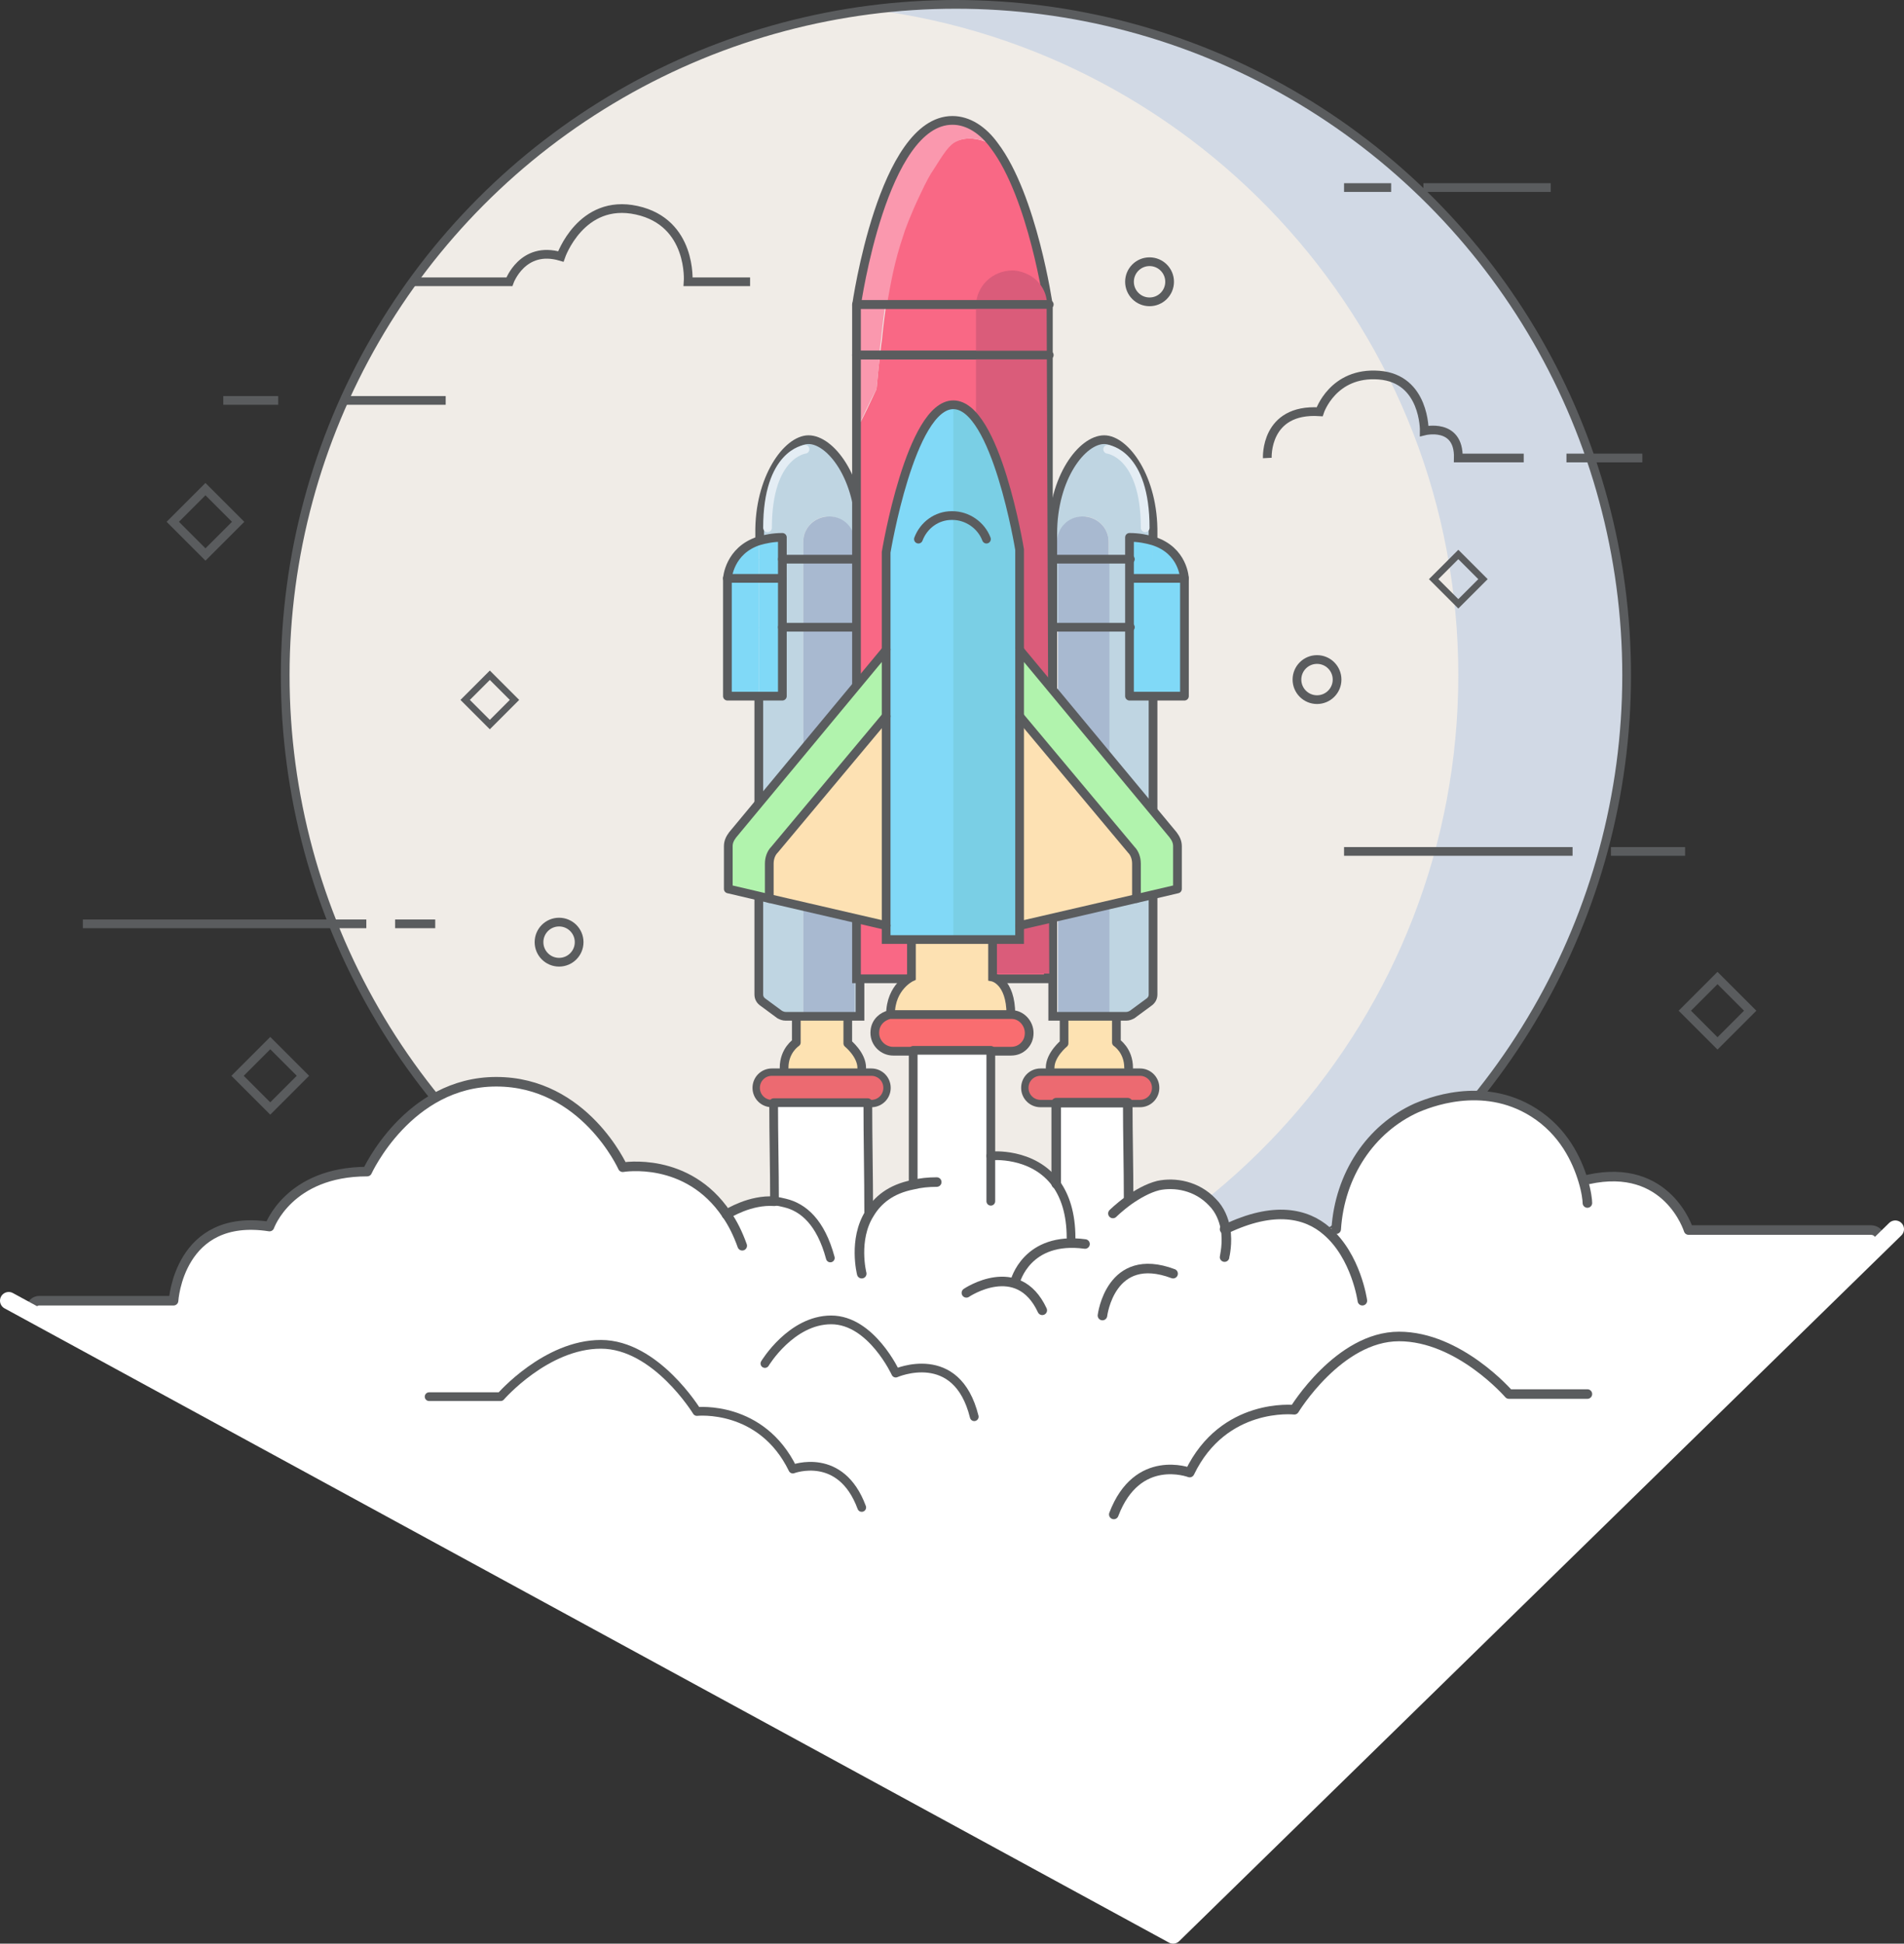 <?xml version="1.0" encoding="utf-8"?>
<!-- Generator: Adobe Illustrator 19.0.0, SVG Export Plug-In . SVG Version: 6.00 Build 0)  -->
<svg version="1.1" id="Layer_1" xmlns="http://www.w3.org/2000/svg" xmlns:xlink="http://www.w3.org/1999/xlink" x="0px" y="0px"
	 viewBox="0 0 218.3 222.8" style="enable-background:new 0 0 218.3 222.8;" xml:space="preserve">
<rect x="0" y="0" width="218.3" height="222.8" fill="#333333" stroke="none"/>
<style type="text/css">
	.st0{fill:#F0ECE7;}
	.st1{fill:#D1D9E5;}
	.st2{fill:none;stroke:#5A5C5E;stroke-miterlimit:10;}
	.st3{fill:none;stroke:#5A5C5E;stroke-width:0.762;stroke-miterlimit:10;}
	.st4{fill:#80D9F7;}
	.st5{fill:#BFD5E2;}
	.st6{fill:#EC6A71;}
	.st7{fill:#FDE2B2;}
	.st8{fill:#A8B9D0;}
	.st9{fill:none;stroke:#5A5C5E;stroke-linecap:round;stroke-linejoin:round;stroke-miterlimit:10;}
	.st10{fill:none;stroke:#E4EDF4;stroke-linecap:round;stroke-linejoin:round;stroke-miterlimit:10;}
	.st11{fill:none;stroke:#5A5C5E;stroke-width:0.992;stroke-linecap:round;stroke-linejoin:round;stroke-miterlimit:10;}
	.st12{fill:none;stroke:#5A5C5E;stroke-width:0.845;stroke-miterlimit:10;}
	.st13{fill:#F96885;}
	.st14{fill:#FA98AE;}
	.st15{fill:#DA5C7A;}
	.st16{fill:none;stroke:#5A5C5E;stroke-linecap:round;stroke-linejoin:round;}
	.st17{fill:#FDE1B2;}
	.st18{fill:#FDE1B3;}
	.st19{fill:#B1F3AD;}
	.st20{fill:#7ACFE5;}
	.st21{fill:#F96D70;}
	.st22{fill:#81D9F7;}
	.st23{fill:#FFFFFF;}
	.st24{fill:none;stroke:#5A5C5E;stroke-width:1.095;stroke-linecap:round;stroke-linejoin:round;}
	.st25{fill:none;stroke:#FFFFFF;stroke-width:2;stroke-linecap:round;stroke-linejoin:round;}
</style>
<g id="XMLID_6_">
	<circle id="XMLID_1_" class="st0" cx="109.6" cy="77.4" r="76.9"/>
	<path id="XMLID_8_" class="st1" d="M109.6,0.5c-3.3,0-6.5,0.2-9.7,0.6c37.9,4.8,67.3,37.1,67.3,76.3c0,39.2-29.4,71.6-67.3,76.3
		c3.2,0.4,6.4,0.6,9.7,0.6c42.5,0,76.9-34.4,76.9-76.9C186.6,34.9,152.1,0.5,109.6,0.5z"/>
	<circle id="XMLID_2_" class="st2" cx="109.6" cy="77.4" r="76.9"/>
</g>
<g id="XMLID_27_">
	<line id="XMLID_9_" class="st2" x1="154.1" y1="21.5" x2="159.5" y2="21.5"/>
	<line id="XMLID_10_" class="st2" x1="163.2" y1="21.5" x2="177.8" y2="21.5"/>
	<line id="XMLID_11_" class="st2" x1="25.6" y1="45.9" x2="31.9" y2="45.9"/>
	<line id="XMLID_12_" class="st2" x1="39.5" y1="45.9" x2="51.1" y2="45.9"/>
	<line id="XMLID_13_" class="st2" x1="9.5" y1="105.9" x2="42" y2="105.9"/>
	<line id="XMLID_14_" class="st2" x1="45.3" y1="105.9" x2="49.9" y2="105.9"/>
	<line id="XMLID_15_" class="st2" x1="154.1" y1="97.6" x2="180.3" y2="97.6"/>
	<line id="XMLID_16_" class="st2" x1="184.7" y1="97.6" x2="193.2" y2="97.6"/>
	<path id="XMLID_7_" class="st2" d="M47.1,32.3h11.3c0,0,1.5-4.2,5.9-2.9c0,0,2.3-6.7,8.7-5.3s5.9,8.2,5.9,8.2H86"/>
	<path id="XMLID_18_" class="st2" d="M145.3,52.5c0,0-0.3-5.7,6-5.3c0,0,1.5-4.6,6.8-4.2c5.3,0.4,5.2,6.4,5.2,6.4s4-1,3.9,3.1h7.5"
		/>
	<line id="XMLID_19_" class="st2" x1="179.6" y1="52.5" x2="188.3" y2="52.5"/>
	<circle id="XMLID_17_" class="st2" cx="64.1" cy="108" r="2.3"/>
	<circle id="XMLID_20_" class="st2" cx="151" cy="77.9" r="2.3"/>
	<circle id="XMLID_21_" class="st2" cx="131.8" cy="32.3" r="2.3"/>
	
		<rect id="XMLID_22_" x="20.9" y="57.2" transform="matrix(0.707 -0.707 0.707 0.707 -35.406 34.151)" class="st2" width="5.3" height="5.3"/>
	
		<rect id="XMLID_23_" x="28.3" y="120.7" transform="matrix(0.707 -0.707 0.707 0.707 -78.105 57.991)" class="st2" width="5.3" height="5.3"/>
	
		<rect id="XMLID_24_" x="194.3" y="113.2" transform="matrix(0.707 -0.707 0.707 0.707 -24.233 173.196)" class="st2" width="5.3" height="5.3"/>
	
		<rect id="XMLID_25_" x="165.2" y="64.4" transform="matrix(0.707 -0.707 0.707 0.707 2.046 137.654)" class="st3" width="4" height="4"/>
	
		<rect id="XMLID_26_" x="54.2" y="78.2" transform="matrix(0.707 -0.707 0.707 0.707 -40.274 63.263)" class="st3" width="4" height="4"/>
</g>
<g id="XMLID_139_">
	<g id="XMLID_53_">
		<g id="XMLID_42_">
			<g id="XMLID_46_">
				<polygon id="XMLID_90_" class="st4" points="135.8,66.3 135.8,79.9 132.2,79.9 132.2,71.9 132.2,66.3 				"/>
				<path id="XMLID_89_" class="st4" d="M135.8,66.3h-3.6v-2.1V62C135.7,63.1,135.8,66.3,135.8,66.3z"/>
				<path id="XMLID_88_" class="st5" d="M132.2,79.9V114c0,0.4-0.2,0.7-0.5,0.9l-1.9,1.4c-0.2,0.1-0.4,0.2-0.7,0.2H128h-6h-1.3V71.9
					h0.5v44.2h5.9V71.9h2.4v7.9H132.2z"/>
				<rect id="XMLID_87_" x="129.6" y="71.9" class="st4" width="2.7" height="7.9"/>
				<rect id="XMLID_86_" x="129.6" y="66.3" class="st4" width="2.7" height="5.7"/>
				<rect id="XMLID_85_" x="129.6" y="64.1" class="st4" width="2.7" height="2.1"/>
				<path id="XMLID_84_" class="st4" d="M132.2,62v2.2h-2.7v-2.5C130.6,61.6,131.5,61.7,132.2,62z"/>
				<path id="XMLID_83_" class="st5" d="M132.2,61.2V62c-0.7-0.2-1.6-0.4-2.7-0.4v2.5h-2.4v-2c0-1.6-1.3-2.9-2.9-2.9h0
					c-1.6,0-2.9,1.3-2.9,2.9v2h-0.5v-2.9c0-6.5,3.4-10.8,5.9-10.8C129,50.5,132.3,54.8,132.2,61.2z"/>
				<path id="XMLID_82_" class="st6" d="M130.7,122.9c1,0,1.8,0.8,1.8,1.8c0,1-0.8,1.8-1.8,1.8h-11.4c-1,0-1.8-0.8-1.8-1.8
					c0-1,0.8-1.8,1.8-1.8h1h8.9H130.7z"/>
				<polygon id="XMLID_81_" class="st5" points="129.6,66.3 129.6,71.9 127.1,71.9 127.1,64.1 129.6,64.1 				"/>
				<path id="XMLID_54_" class="st7" d="M129.3,122.4v0.5h-8.9v-0.5c0-1.5,1.6-2.8,1.6-2.8v-2.9v-0.1h6v2.9
					C128,119.5,129.3,120.4,129.3,122.4z"/>
				<rect id="XMLID_51_" x="121.3" y="71.9" class="st8" width="5.9" height="44.2"/>
				<rect id="XMLID_50_" x="121.3" y="64.1" class="st8" width="5.9" height="7.8"/>
				<path id="XMLID_49_" class="st8" d="M127.1,62.1v2h-5.9v-2c0-1.6,1.3-2.9,2.9-2.9h0C125.8,59.2,127.1,60.5,127.1,62.1z"/>
				<rect id="XMLID_48_" x="120.8" y="64.1" class="st5" width="0.5" height="7.8"/>
			</g>
			<g id="XMLID_47_">
				<path id="XMLID_160_" class="st2" d="M132.2,79.9V114c0,0.4-0.2,0.7-0.5,0.9l-1.9,1.4c-0.2,0.1-0.4,0.2-0.7,0.2H128h-6h-1.3
					V71.9v-7.8v-2.9c0-6.5,3.4-10.8,5.9-10.8c2.4,0,5.7,4.4,5.6,10.8V62"/>
				<polyline id="XMLID_98_" class="st9" points="120.8,64.1 121.3,64.1 127.1,64.1 129.6,64.1 				"/>
				<polyline id="XMLID_97_" class="st9" points="120.8,71.9 121.3,71.9 127.1,71.9 129.6,71.9 				"/>
				<polyline id="XMLID_96_" class="st9" points="135.8,66.3 132.2,66.3 129.6,66.3 				"/>
				<path id="XMLID_95_" class="st9" d="M132.2,62c-0.7-0.2-1.6-0.4-2.7-0.4v2.5v2.1v5.7v7.9h2.7h3.6V66.3
					C135.8,66.3,135.7,63.1,132.2,62z"/>
				<path id="XMLID_94_" class="st10" d="M127,51.5c0,0,4.3,0.5,4.3,9"/>
				<path id="XMLID_93_" class="st11" d="M122,116.7v2.9c0,0-1.6,1.3-1.6,2.8"/>
				<path id="XMLID_92_" class="st9" d="M128,116.6v2.9c0,0,1.4,0.9,1.4,2.9"/>
				<path id="XMLID_91_" class="st12" d="M129.3,122.9h1.4c1,0,1.8,0.8,1.8,1.8c0,1-0.8,1.8-1.8,1.8h-11.4c-1,0-1.8-0.8-1.8-1.8
					c0-1,0.8-1.8,1.8-1.8h1H129.3z"/>
			</g>
		</g>
	</g>
	<g id="XMLID_101_">
		<g id="XMLID_102_">
			<g id="XMLID_125_">
				<polygon id="XMLID_137_" class="st4" points="83.4,66.3 83.4,79.9 87,79.9 87,71.9 87,66.3 				"/>
				<path id="XMLID_136_" class="st4" d="M83.4,66.3H87v-2.1V62C83.6,63.1,83.4,66.3,83.4,66.3z"/>
				<path id="XMLID_135_" class="st5" d="M87,79.9V114c0,0.4,0.2,0.7,0.5,0.9l1.9,1.4c0.2,0.1,0.4,0.2,0.7,0.2h1.2h6h1.3V71.9H98
					v44.2h-5.9V71.9h-2.4v7.9H87z"/>
				<rect id="XMLID_134_" x="87" y="71.9" class="st4" width="2.7" height="7.9"/>
				<rect id="XMLID_133_" x="87" y="66.3" class="st4" width="2.7" height="5.7"/>
				<rect id="XMLID_132_" x="87" y="64.1" class="st4" width="2.7" height="2.1"/>
				<path id="XMLID_131_" class="st4" d="M87,62v2.2h2.7v-2.5C88.6,61.6,87.8,61.7,87,62z"/>
				<path id="XMLID_130_" class="st5" d="M87,61.2V62c0.7-0.2,1.6-0.4,2.7-0.4v2.5h2.4v-2c0-1.6,1.3-2.9,2.9-2.9h0
					c1.6,0,2.9,1.3,2.9,2.9v2h0.5v-2.9c0-6.5-3.4-10.8-5.9-10.8C90.2,50.5,87,54.8,87,61.2z"/>
				<path id="XMLID_129_" class="st6" d="M88.5,122.9c-1,0-1.8,0.8-1.8,1.8c0,1,0.8,1.8,1.8,1.8h11.4c1,0,1.8-0.8,1.8-1.8
					c0-1-0.8-1.8-1.8-1.8h-1.1h-8.9H88.5z"/>
				<polygon id="XMLID_128_" class="st5" points="89.7,66.3 89.7,71.9 92.1,71.9 92.1,64.1 89.7,64.1 				"/>
				<path id="XMLID_127_" class="st7" d="M89.9,122.4v0.5h8.9v-0.5c0-1.5-1.6-2.8-1.6-2.8v-2.9v-0.1h-6v2.9
					C91.3,119.5,89.9,120.4,89.9,122.4z"/>
				<rect id="XMLID_126_" x="92.1" y="71.9" class="st8" width="5.9" height="44.2"/>
				<rect id="XMLID_124_" x="92.1" y="64.1" class="st8" width="5.9" height="7.8"/>
				<path id="XMLID_99_" class="st8" d="M92.1,62.1v2H98v-2c0-1.6-1.3-2.9-2.9-2.9h0C93.4,59.2,92.1,60.5,92.1,62.1z"/>
				<rect id="XMLID_80_" x="98" y="64.1" class="st5" width="0.5" height="7.8"/>
			</g>
			<g id="XMLID_115_">
				<path id="XMLID_161_" class="st2" d="M87,79.9V114c0,0.4,0.2,0.7,0.5,0.9l1.9,1.4c0.2,0.1,0.4,0.2,0.7,0.2h1.2h6h1.3V71.9v-7.8
					v-2.9c0-6.5-3.4-10.8-5.9-10.8c-2.4,0-5.7,4.4-5.6,10.8V62"/>
				<polyline id="XMLID_123_" class="st9" points="98.5,64.1 98,64.1 92.1,64.1 89.7,64.1 				"/>
				<polyline id="XMLID_122_" class="st9" points="98.5,71.9 98,71.9 92.1,71.9 89.7,71.9 				"/>
				<polyline id="XMLID_121_" class="st9" points="83.4,66.3 87,66.3 89.7,66.3 				"/>
				<path id="XMLID_120_" class="st9" d="M87,62c0.7-0.2,1.6-0.4,2.7-0.4v2.5v2.1v5.7v7.9H87h-3.6V66.3C83.4,66.3,83.6,63.1,87,62z"
					/>
				<path id="XMLID_119_" class="st10" d="M92.3,51.5c0,0-4.3,0.5-4.3,9"/>
				<path id="XMLID_118_" class="st11" d="M97.2,116.7v2.9c0,0,1.6,1.3,1.6,2.8"/>
				<path id="XMLID_117_" class="st9" d="M91.3,116.6v2.9c0,0-1.4,0.9-1.4,2.9"/>
				<path id="XMLID_116_" class="st12" d="M89.9,122.9h-1.4c-1,0-1.8,0.8-1.8,1.8c0,1,0.8,1.8,1.8,1.8h11.4c1,0,1.8-0.8,1.8-1.8
					c0-1-0.8-1.8-1.8-1.8h-1.1H89.9z"/>
			</g>
		</g>
	</g>
	<g id="XMLID_148_">
		<g id="XMLID_100_">
			<g id="XMLID_168_">
				<path id="XMLID_151_" class="st13" d="M120.3,40.7v71.5h-22V49.1c0.8-1.5,1.5-3,2.2-4.5c0.1-1,0.2-2.3,0.4-3.9H120.3z"/>
				<path id="XMLID_150_" class="st13" d="M120.3,34.9v5.7h-19.4c0.1-0.5,0.1-1,0.2-1.5c0.2-2.1,0.4-3.4,0.5-4.2H120.3z"/>
				<path id="XMLID_149_" class="st13" d="M120.3,34.9h-18.7c0-0.2,0.1-0.4,0.1-0.6c0.3-1.6,0.7-4.2,1.8-7.4
					c0.1-0.4,0.8-2.3,1.9-4.6c0.7-1.5,1.2-2.4,1.5-2.8c1.2-1.9,1.8-2.9,2.7-3.3c1.7-0.8,3.7,0.1,4.4,0.5l0,0
					C118.5,22.5,120.3,34.9,120.3,34.9z"/>
				<path id="XMLID_142_" class="st14" d="M114.1,16.7L114.1,16.7c-0.8-0.4-2.7-1.3-4.4-0.5c-0.9,0.4-1.5,1.4-2.7,3.3
					c-0.3,0.4-0.8,1.3-1.5,2.8c-1.1,2.3-1.8,4.2-1.9,4.6c-1.1,3.2-1.5,5.8-1.8,7.4c0,0.2-0.1,0.4-0.1,0.6h-3.3c0,0,3-21.2,11-21.2
					C111.1,13.8,112.7,14.9,114.1,16.7z"/>
				<path id="XMLID_140_" class="st14" d="M98.2,34.9h3.3c-0.1,0.9-0.3,2.1-0.5,4.2c-0.1,0.5-0.1,1-0.2,1.5h-2.7V34.9z"/>
				<path id="XMLID_138_" class="st14" d="M98.2,40.7h2.7c-0.2,1.6-0.3,2.9-0.4,3.9c-0.8,1.5-1.5,3-2.2,4.5V40.7z"/>
			</g>
			<g id="XMLID_164_">
				<path id="XMLID_155_" class="st2" d="M98.2,49.1v63.1h22V40.7v-5.7c0,0-1.8-12.5-6.2-18.3c-1.3-1.8-3-2.9-4.8-2.9
					c-8,0-11,21.2-11,21.2v5.7V49.1z"/>
				<polyline id="XMLID_153_" class="st2" points="98.2,34.9 101.6,34.9 120.3,34.9 				"/>
				<polyline id="XMLID_152_" class="st2" points="98.2,40.7 100.9,40.7 120.3,40.7 				"/>
			</g>
		</g>
		<path id="XMLID_156_" class="st15" d="M120.3,111.6h-8.4V35.1c0-2.3,1.9-4.1,4.2-4.1h0c0.3,0,1.6,0.1,2.7,1.1
			c1.3,1.2,1.3,2.8,1.2,3C120.1,60.6,120.2,86.1,120.3,111.6z"/>
		<line id="XMLID_157_" class="st16" x1="98.2" y1="40.7" x2="120.3" y2="40.7"/>
	</g>
	<g id="XMLID_59_">
		<g id="XMLID_62_">
			<path id="XMLID_79_" class="st17" d="M102.1,116.3c0-3.1,2.4-4.3,2.4-4.3v-4.3h4.7h4.6v4.3c0,0,2.1,0.4,2.1,4.3c0,0,0,0,0,0
				h-13.5C102.3,116.3,102.2,116.3,102.1,116.3L102.1,116.3z"/>
			<path id="XMLID_71_" class="st18" d="M130.3,98.9v4l-13.4,3.1V82.1l12.8,15.3C130.1,97.8,130.3,98.4,130.3,98.9z"/>
			<path id="XMLID_70_" class="st19" d="M135,97v4.9l-4.7,1.1v-4c0-0.6-0.2-1.1-0.6-1.6l-12.8-15.3v-7.6l17.6,21.2
				C134.8,96,135,96.5,135,97z"/>
			<path id="XMLID_69_" class="st18" d="M101.6,82.1V106l-13.4-3.1v-4c0-0.6,0.2-1.1,0.6-1.6L101.6,82.1z"/>
			<path id="XMLID_68_" class="st20" d="M109.2,46.4c4.9,0,7.6,16.6,7.6,16.6v11.4v7.6V106v1.7h-3h-4.6l0-48.6V46.4z"/>
			<path id="XMLID_67_" class="st21" d="M116,116.3c1.1,0,2,1,2,2.1c0,0.6-0.2,1.1-0.6,1.5c-0.4,0.4-0.9,0.6-1.5,0.6h-13.5
				c-1.1,0-2.1-0.9-2.1-2.1c0-0.6,0.2-1.1,0.6-1.5c0.3-0.3,0.7-0.5,1.1-0.6c0.1,0,0.2,0,0.3,0H116
				C115.9,116.3,115.9,116.3,116,116.3z"/>
			<path id="XMLID_65_" class="st22" d="M101.6,63.3c0,0,2.8-16.9,7.7-16.9v12.7l0,48.6h-4.7h-2.9V106V82.1v-7.6V63.3z"/>
			<path id="XMLID_64_" class="st19" d="M101.6,74.5v7.6L88.8,97.4c-0.4,0.4-0.6,1-0.6,1.6v4l-4.7-1.1V97c0-0.5,0.2-0.9,0.5-1.3
				L101.6,74.5z"/>
		</g>
		<g id="XMLID_63_">
			<path id="XMLID_163_" class="st2" d="M101.6,74.5V63.3c0,0,2.8-16.9,7.7-16.9c4.9,0,7.6,16.6,7.6,16.6v11.4"/>
			<polyline id="XMLID_162_" class="st2" points="116.9,106 116.9,107.7 113.8,107.7 109.3,107.7 104.5,107.7 101.6,107.7 
				101.6,106 			"/>
			<path id="XMLID_78_" class="st2" d="M104.5,107.7v4.3c0,0-2.4,1.1-2.4,4.3"/>
			<path id="XMLID_77_" class="st2" d="M113.8,107.7v4.3c0,0,2.1,0.4,2.1,4.3"/>
			<path id="XMLID_76_" class="st2" d="M116,116.3c1.1,0,2,1,2,2.1c0,0.6-0.2,1.1-0.6,1.5c-0.4,0.4-0.9,0.6-1.5,0.6h-13.5
				c-1.1,0-2.1-0.9-2.1-2.1c0-0.6,0.2-1.1,0.6-1.5c0.3-0.3,0.7-0.5,1.1-0.6c0.1,0,0.2,0,0.3,0H116
				C115.9,116.3,115.9,116.3,116,116.3z"/>
			<path id="XMLID_75_" class="st9" d="M116.9,74.5l17.6,21.2c0.3,0.4,0.5,0.8,0.5,1.3v4.9l-4.7,1.1l-13.4,3.1V82.1V74.5"/>
			<path id="XMLID_74_" class="st9" d="M116.9,82.1l12.8,15.3c0.4,0.4,0.6,1,0.6,1.6v4"/>
			<path id="XMLID_73_" class="st9" d="M101.6,74.5L84,95.7c-0.3,0.4-0.5,0.8-0.5,1.3v4.9l4.7,1.1l13.4,3.1V82.1V74.5"/>
			<path id="XMLID_72_" class="st9" d="M101.6,82.1L88.8,97.4c-0.4,0.4-0.6,1-0.6,1.6v4"/>
			<path id="XMLID_66_" class="st9" d="M113.1,61.8c-0.6-1.6-2.2-2.7-3.9-2.7c0,0-0.1,0-0.1,0c-1.7,0-3.2,1.1-3.8,2.7"/>
		</g>
	</g>
	<line id="XMLID_158_" class="st16" x1="98.2" y1="34.9" x2="120.3" y2="34.9"/>
</g>
<g id="XMLID_159_">
	<g id="XMLID_184_">
		<path id="XMLID_187_" class="st23" d="M181.5,135.3l0.5-0.2c9.1-2,11.5,5.8,11.5,5.8h20.9c1,0,1.5,1.2,0.8,1.9l-80.8,78.9
			l-130.4-71c-0.8-0.5-0.5-1.7,0.4-1.7h15.4c0,0,0.5-10.1,11-8.5c0,0,2.2-6.3,11.2-6.3c0,0,4.7-10.3,14.8-10.3s14.5,9.8,14.5,9.8
			s7.4-1.2,11.9,5.4c0,0,0,0,0,0c0.2-0.1,2.7-1.7,5.5-1.5c0-3.8-0.1-7.5-0.1-11.3c3.6,0,7.2,0,10.8,0c0,4.2,0.1,8.4,0.1,12.6
			l0.1,0.1c0.9-1.5,2.4-2.8,5-3.3v-15.4h8.9v12.1c0,0,4.8-0.5,7.5,3.2l0,0c0-3.1,0-6.2,0-9.3c2.7,0,5.5,0,8.2,0
			c0,3.7,0.1,7.4,0.1,11.1l0.1,0.1c0.9-0.7,2.1-1.4,3.4-1.7c1.8-0.4,4.4,0,6.2,1.9c0.9,1,1.3,2,1.5,3c5.6-2.7,9.2-1.8,11.6,0.2
			l1-0.2c0.5-6.1,4-11.5,9.2-13.9c1.2-0.5,7.5-3.2,13.4,0.5C179.2,129.7,180.8,133,181.5,135.3z"/>
	</g>
	<g id="XMLID_185_">
		<path id="XMLID_209_" class="st24" d="M83.3,139.2c-4.5-6.7-11.9-5.4-11.9-5.4s-4.4-9.8-14.5-9.8s-14.8,10.3-14.8,10.3
			c-9,0-11.2,6.3-11.2,6.3c-10.4-1.6-11,8.5-11,8.5H4.5c-0.9,0-1.3,1.2-0.4,1.7l130.4,71l80.8-78.9c0.7-0.7,0.2-1.9-0.8-1.9h-20.9
			c0,0-2.4-7.8-11.5-5.8"/>
		<path id="XMLID_205_" class="st24" d="M85.1,142.8c-0.5-1.4-1.1-2.6-1.8-3.6"/>
		<path id="XMLID_208_" class="st16" d="M88.8,137.7c0.4,0,0.8,0.1,1.2,0.2c2.1,0.5,4.1,2.2,5.2,6.3"/>
		<path id="XMLID_207_" class="st24" d="M83.3,139.2C83.3,139.2,83.3,139.2,83.3,139.2c0.2-0.1,2.7-1.7,5.5-1.5"/>
		<path id="XMLID_199_" class="st16" d="M49.2,160.1h8.2c0,0,5.2-6,11.5-6c6.3,0,11,7.7,11,7.7s7.4-0.8,11,6.6c0,0,5.5-2.1,7.9,4.4"
			/>
		<path id="XMLID_198_" class="st24" d="M182,159.8h-9c0,0-5.7-6.6-12.6-6.6c-6.9,0-12,8.4-12,8.4s-8.1-0.9-12,7.2
			c0,0-6-2.3-8.7,4.8"/>
		<path id="XMLID_197_" class="st16" d="M87.7,156.3c0,0,3-5,7.6-5c4.6,0,7.4,6.1,7.4,6.1s7-3.1,9,5"/>
		<path id="XMLID_194_" class="st24" d="M182,137.9c0-0.3-0.1-1.3-0.5-2.6c-0.7-2.3-2.2-5.6-5.7-7.8c-5.9-3.7-12.2-1-13.4-0.5
			c-5.3,2.4-8.8,7.7-9.2,13.9"/>
		<path id="XMLID_195_" class="st24" d="M156.2,149.1c0,0-0.7-5.1-4.1-8c-2.3-2-6-2.9-11.6-0.2c0,0-0.1,0-0.1,0"/>
		<path id="XMLID_203_" class="st24" d="M140.4,144.1c0-0.1,0.4-1.6,0.1-3.3c-0.2-1-0.6-2.1-1.5-3c-1.8-1.9-4.3-2.3-6.2-1.9
			c-1.2,0.3-2.4,1-3.4,1.7c-1.1,0.8-1.8,1.5-1.8,1.5"/>
		<path id="XMLID_206_" class="st24" d="M98.8,146c0,0-1-3.9,0.9-6.9c0.9-1.5,2.4-2.8,5-3.3c0.8-0.2,1.7-0.3,2.7-0.3"/>
		<path id="XMLID_192_" class="st24" d="M126.4,150.8c0,0,0.9-7.5,8.1-4.8"/>
		<path id="XMLID_193_" class="st24" d="M110.8,148.2c0,0,5.9-4,8.7,2"/>
		<path id="XMLID_191_" class="st24" d="M124.4,142.6c-6.7-0.9-8,4.3-8,4.3"/>
		<path id="XMLID_200_" class="st16" d="M88.8,137.7L88.8,137.7c0-3.8-0.1-7.5-0.1-11.3c3.6,0,7.2,0,10.8,0c0,4.2,0.1,8.4,0.1,12.6"
			/>
		<polyline id="XMLID_188_" class="st16" points="104.7,135.8 104.7,135.8 104.7,120.4 113.6,120.4 113.6,132.5 113.6,137.7 		"/>
		<path id="XMLID_190_" class="st16" d="M113.6,132.5c0,0,4.8-0.5,7.5,3.2c1,1.4,1.7,3.4,1.7,6.2"/>
		<path id="XMLID_189_" class="st24" d="M121.1,135.7c0-3.1,0-6.2,0-9.3c2.7,0,5.5,0,8.2,0c0,3.7,0.1,7.4,0.1,11.1"/>
	</g>
</g>
<polyline id="XMLID_204_" class="st25" points="1,149.1 134.5,221.8 217.3,140.9 "/>
</svg>
